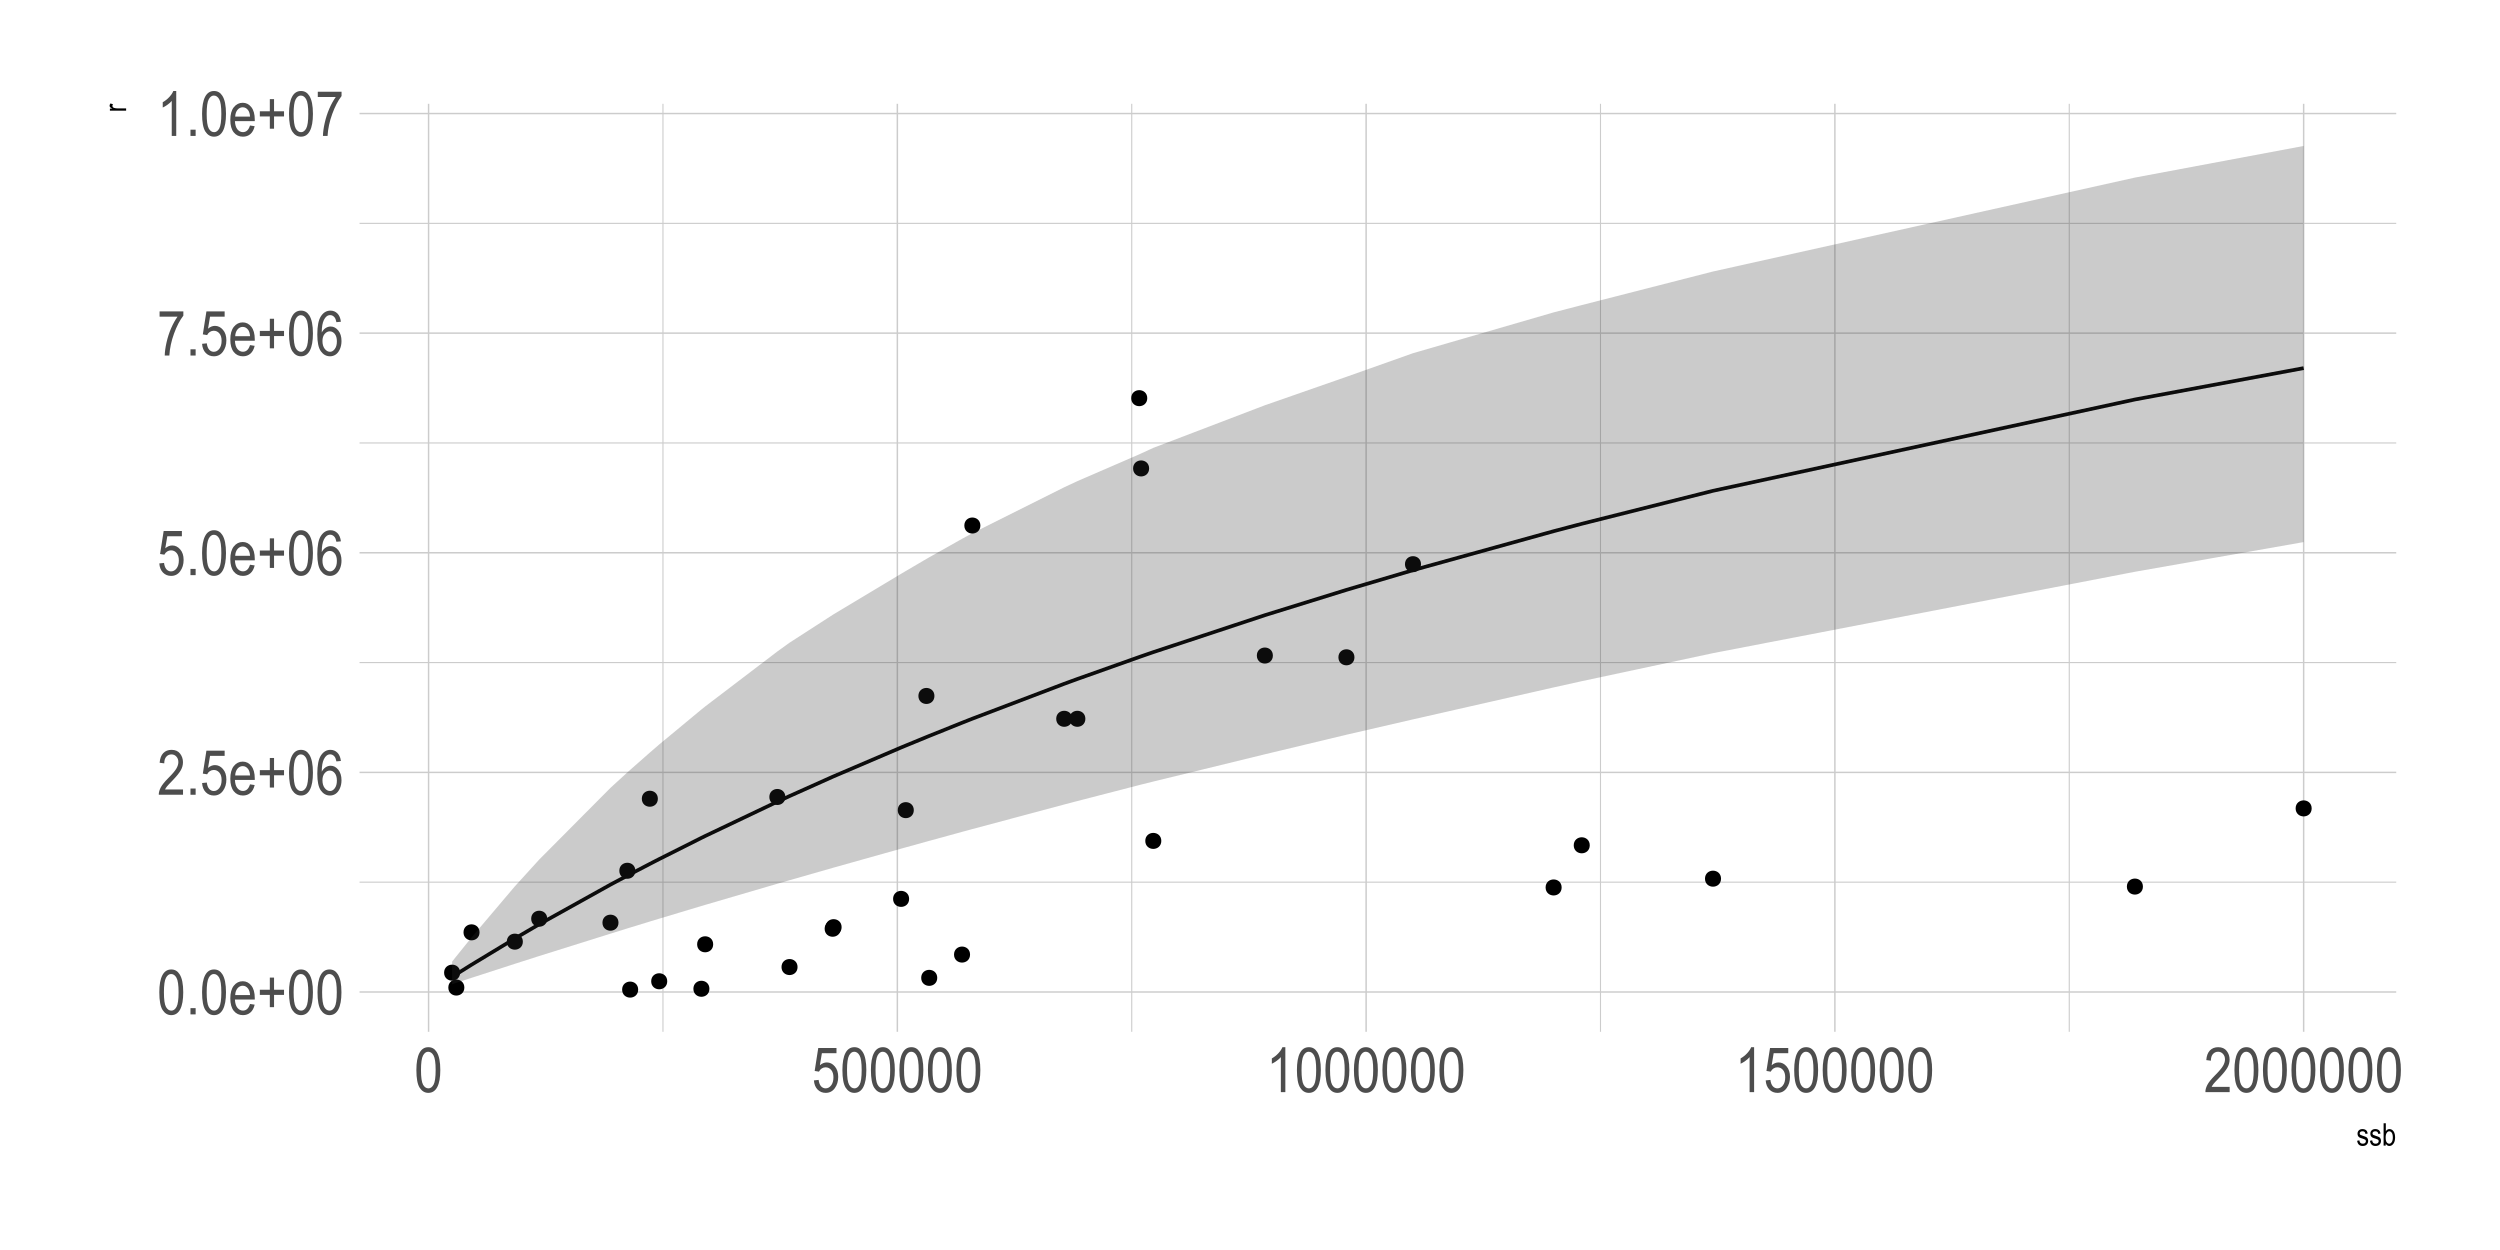 <?xml version="1.0" encoding="UTF-8"?>
<svg xmlns="http://www.w3.org/2000/svg" xmlns:xlink="http://www.w3.org/1999/xlink" width="720pt" height="360pt" viewBox="0 0 720 360" version="1.1">
<defs>
<g>
<symbol overflow="visible" id="glyph0-0">
<path style="stroke:none;" d="M 0.391 0 L 0.391 -11.25 L 3.812 -11.25 L 3.812 0 Z M 0.797 -0.469 L 3.406 -0.469 L 3.406 -10.875 L 0.797 -10.875 Z M 0.797 -0.469 "/>
</symbol>
<symbol overflow="visible" id="glyph0-1">
<path style="stroke:none;" d="M 0.594 -6.359 C 0.594 -8.516 0.883 -10.148 1.469 -11.266 C 2.051 -12.379 2.91 -12.938 4.047 -12.938 C 5.055 -12.938 5.848 -12.484 6.422 -11.578 C 7.129 -10.492 7.484 -8.754 7.484 -6.359 C 7.484 -4.203 7.191 -2.566 6.609 -1.453 C 6.023 -0.336 5.164 0.219 4.031 0.219 C 3.02 0.219 2.191 -0.27 1.547 -1.25 C 0.91 -2.238 0.594 -3.941 0.594 -6.359 Z M 1.922 -6.359 C 1.922 -4.266 2.117 -2.859 2.516 -2.141 C 2.922 -1.43 3.438 -1.078 4.062 -1.078 C 4.656 -1.078 5.148 -1.438 5.547 -2.156 C 5.941 -2.883 6.141 -4.285 6.141 -6.359 C 6.141 -8.453 5.938 -9.852 5.531 -10.562 C 5.133 -11.27 4.617 -11.625 3.984 -11.625 C 3.398 -11.625 2.91 -11.266 2.516 -10.547 C 2.117 -9.828 1.922 -8.43 1.922 -6.359 Z M 1.922 -6.359 "/>
</symbol>
<symbol overflow="visible" id="glyph0-2">
<path style="stroke:none;" d="M 1.359 0 L 1.359 -1.797 L 2.844 -1.797 L 2.844 0 Z M 1.359 0 "/>
</symbol>
<symbol overflow="visible" id="glyph0-3">
<path style="stroke:none;" d="M 6.188 -3 L 7.531 -2.797 C 7.301 -1.805 6.895 -1.055 6.312 -0.547 C 5.727 -0.035 5.008 0.219 4.156 0.219 C 3.062 0.219 2.18 -0.191 1.516 -1.016 C 0.848 -1.848 0.516 -3.039 0.516 -4.594 C 0.516 -6.195 0.852 -7.422 1.531 -8.266 C 2.207 -9.117 3.062 -9.547 4.094 -9.547 C 5.082 -9.547 5.906 -9.129 6.562 -8.297 C 7.227 -7.461 7.562 -6.258 7.562 -4.688 L 7.562 -4.266 L 1.844 -4.266 C 1.895 -3.211 2.133 -2.422 2.562 -1.891 C 3 -1.359 3.531 -1.094 4.156 -1.094 C 5.125 -1.094 5.801 -1.727 6.188 -3 Z M 1.922 -5.562 L 6.203 -5.562 C 6.141 -6.375 5.961 -6.977 5.672 -7.375 C 5.254 -7.957 4.727 -8.25 4.094 -8.25 C 3.508 -8.25 3.008 -8.004 2.594 -7.516 C 2.188 -7.035 1.961 -6.383 1.922 -5.562 Z M 1.922 -5.562 "/>
</symbol>
<symbol overflow="visible" id="glyph0-4">
<path style="stroke:none;" d="M 3.688 -2.078 L 3.688 -5.609 L 0.812 -5.609 L 0.812 -7.094 L 3.688 -7.094 L 3.688 -10.594 L 4.906 -10.594 L 4.906 -7.094 L 7.781 -7.094 L 7.781 -5.609 L 4.906 -5.609 L 4.906 -2.078 Z M 3.688 -2.078 "/>
</symbol>
<symbol overflow="visible" id="glyph0-5">
<path style="stroke:none;" d="M 7.422 -1.516 L 7.422 0 L 0.438 0 C 0.414 -0.613 0.598 -1.301 0.984 -2.062 C 1.379 -2.82 2.098 -3.723 3.141 -4.766 C 4.348 -5.973 5.141 -6.906 5.516 -7.562 C 5.891 -8.219 6.078 -8.832 6.078 -9.406 C 6.078 -10.062 5.883 -10.594 5.5 -11 C 5.125 -11.414 4.656 -11.625 4.094 -11.625 C 3.488 -11.625 2.988 -11.398 2.594 -10.953 C 2.207 -10.516 2.016 -9.879 2.016 -9.047 L 0.688 -9.219 C 0.781 -10.445 1.129 -11.375 1.734 -12 C 2.336 -12.625 3.133 -12.938 4.125 -12.938 C 5.207 -12.938 6.023 -12.57 6.578 -11.844 C 7.129 -11.125 7.406 -10.301 7.406 -9.375 C 7.406 -8.551 7.188 -7.758 6.75 -7 C 6.32 -6.25 5.504 -5.25 4.297 -4 C 3.516 -3.207 3.008 -2.664 2.781 -2.375 C 2.562 -2.094 2.379 -1.805 2.234 -1.516 Z M 7.422 -1.516 "/>
</symbol>
<symbol overflow="visible" id="glyph0-6">
<path style="stroke:none;" d="M 0.594 -3.375 L 1.953 -3.516 C 2.055 -2.691 2.289 -2.078 2.656 -1.672 C 3.031 -1.273 3.469 -1.078 3.969 -1.078 C 4.582 -1.078 5.109 -1.359 5.547 -1.922 C 5.992 -2.492 6.219 -3.27 6.219 -4.25 C 6.219 -5.164 6.004 -5.875 5.578 -6.375 C 5.148 -6.883 4.609 -7.141 3.953 -7.141 C 3.555 -7.141 3.188 -7.031 2.844 -6.812 C 2.508 -6.594 2.242 -6.285 2.047 -5.891 L 0.812 -6.094 L 1.844 -12.703 L 7.094 -12.703 L 7.094 -11.203 L 2.891 -11.203 L 2.312 -7.734 C 2.938 -8.273 3.602 -8.547 4.312 -8.547 C 5.195 -8.547 5.961 -8.164 6.609 -7.406 C 7.266 -6.656 7.594 -5.645 7.594 -4.375 C 7.594 -3.113 7.266 -2.031 6.609 -1.125 C 5.961 -0.227 5.086 0.219 3.984 0.219 C 3.066 0.219 2.289 -0.098 1.656 -0.734 C 1.031 -1.367 0.676 -2.25 0.594 -3.375 Z M 0.594 -3.375 "/>
</symbol>
<symbol overflow="visible" id="glyph0-7">
<path style="stroke:none;" d="M 7.328 -9.734 L 6.031 -9.609 C 5.906 -10.266 5.723 -10.734 5.484 -11.016 C 5.141 -11.43 4.723 -11.641 4.234 -11.641 C 3.484 -11.641 2.879 -11.172 2.422 -10.234 C 2.023 -9.422 1.82 -8.223 1.812 -6.641 C 2.113 -7.203 2.488 -7.629 2.938 -7.922 C 3.395 -8.211 3.875 -8.359 4.375 -8.359 C 5.219 -8.359 5.945 -7.977 6.562 -7.219 C 7.188 -6.457 7.5 -5.441 7.5 -4.172 C 7.5 -3.316 7.344 -2.535 7.031 -1.828 C 6.719 -1.129 6.316 -0.613 5.828 -0.281 C 5.336 0.051 4.797 0.219 4.203 0.219 C 3.141 0.219 2.258 -0.258 1.562 -1.219 C 0.875 -2.176 0.531 -3.781 0.531 -6.031 C 0.531 -8.52 0.883 -10.289 1.594 -11.344 C 2.301 -12.406 3.207 -12.938 4.312 -12.938 C 5.113 -12.938 5.785 -12.66 6.328 -12.109 C 6.867 -11.566 7.203 -10.773 7.328 -9.734 Z M 2.016 -4.172 C 2.016 -3.242 2.234 -2.492 2.672 -1.922 C 3.117 -1.359 3.629 -1.078 4.203 -1.078 C 4.711 -1.078 5.164 -1.344 5.562 -1.875 C 5.969 -2.414 6.172 -3.148 6.172 -4.078 C 6.172 -4.992 5.973 -5.703 5.578 -6.203 C 5.18 -6.711 4.695 -6.969 4.125 -6.969 C 3.562 -6.969 3.066 -6.711 2.641 -6.203 C 2.223 -5.703 2.016 -5.023 2.016 -4.172 Z M 2.016 -4.172 "/>
</symbol>
<symbol overflow="visible" id="glyph0-8">
<path style="stroke:none;" d="M 0.672 -11.203 L 0.672 -12.719 L 7.516 -12.719 L 7.516 -11.484 C 6.492 -10.16 5.598 -8.438 4.828 -6.312 C 4.055 -4.188 3.609 -2.082 3.484 0 L 2.156 0 C 2.176 -1.082 2.348 -2.336 2.672 -3.766 C 2.992 -5.203 3.438 -6.57 4 -7.875 C 4.57 -9.176 5.188 -10.285 5.844 -11.203 Z M 0.672 -11.203 "/>
</symbol>
<symbol overflow="visible" id="glyph0-9">
<path style="stroke:none;" d="M 5.469 0 L 4.172 0 L 4.172 -10.078 C 3.879 -9.723 3.477 -9.363 2.969 -9 C 2.469 -8.633 2.004 -8.359 1.578 -8.172 L 1.578 -9.703 C 2.297 -10.109 2.926 -10.609 3.469 -11.203 C 4.02 -11.797 4.406 -12.375 4.625 -12.938 L 5.469 -12.938 Z M 5.469 0 "/>
</symbol>
<symbol overflow="visible" id="glyph1-0">
<path style="stroke:none;" d="M 0.188 0 L 0.188 -5.625 L 1.906 -5.625 L 1.906 0 Z M 0.406 -0.234 L 1.703 -0.234 L 1.703 -5.438 L 0.406 -5.438 Z M 0.406 -0.234 "/>
</symbol>
<symbol overflow="visible" id="glyph1-1">
<path style="stroke:none;" d="M 0.234 -1.391 L 0.875 -1.516 C 0.906 -1.191 1.004 -0.945 1.172 -0.781 C 1.348 -0.625 1.578 -0.547 1.859 -0.547 C 2.141 -0.547 2.359 -0.613 2.516 -0.75 C 2.672 -0.895 2.75 -1.07 2.75 -1.281 C 2.75 -1.469 2.68 -1.613 2.547 -1.719 C 2.453 -1.781 2.234 -1.867 1.891 -1.984 C 1.379 -2.129 1.039 -2.254 0.875 -2.359 C 0.707 -2.473 0.578 -2.617 0.484 -2.797 C 0.391 -2.984 0.344 -3.191 0.344 -3.422 C 0.344 -3.828 0.469 -4.148 0.719 -4.391 C 0.977 -4.641 1.332 -4.766 1.781 -4.766 C 2.062 -4.766 2.312 -4.711 2.531 -4.609 C 2.75 -4.516 2.91 -4.379 3.016 -4.203 C 3.129 -4.035 3.211 -3.789 3.266 -3.469 L 2.625 -3.359 C 2.57 -3.867 2.297 -4.125 1.797 -4.125 C 1.516 -4.125 1.305 -4.066 1.172 -3.953 C 1.035 -3.836 0.969 -3.691 0.969 -3.516 C 0.969 -3.348 1.031 -3.211 1.156 -3.109 C 1.238 -3.055 1.473 -2.961 1.859 -2.828 C 2.398 -2.66 2.75 -2.523 2.906 -2.422 C 3.062 -2.316 3.18 -2.176 3.266 -2 C 3.359 -1.832 3.406 -1.629 3.406 -1.391 C 3.406 -0.941 3.266 -0.578 2.984 -0.297 C 2.703 -0.023 2.316 0.109 1.828 0.109 C 0.91 0.109 0.379 -0.391 0.234 -1.391 Z M 0.234 -1.391 "/>
</symbol>
<symbol overflow="visible" id="glyph1-2">
<path style="stroke:none;" d="M 1.078 0 L 0.469 0 L 0.469 -6.438 L 1.109 -6.438 L 1.109 -4.141 C 1.254 -4.348 1.41 -4.504 1.578 -4.609 C 1.754 -4.711 1.953 -4.766 2.172 -4.766 C 2.461 -4.766 2.727 -4.676 2.969 -4.5 C 3.219 -4.32 3.414 -4.051 3.562 -3.688 C 3.707 -3.32 3.781 -2.883 3.781 -2.375 C 3.781 -1.582 3.613 -0.969 3.281 -0.531 C 2.957 -0.102 2.57 0.109 2.125 0.109 C 1.906 0.109 1.707 0.051 1.531 -0.062 C 1.352 -0.176 1.203 -0.348 1.078 -0.578 Z M 1.062 -2.375 C 1.062 -1.883 1.102 -1.52 1.188 -1.281 C 1.281 -1.039 1.406 -0.859 1.562 -0.734 C 1.727 -0.609 1.91 -0.547 2.109 -0.547 C 2.367 -0.547 2.602 -0.695 2.812 -1 C 3.02 -1.301 3.125 -1.75 3.125 -2.344 C 3.125 -2.957 3.023 -3.406 2.828 -3.688 C 2.629 -3.977 2.383 -4.125 2.094 -4.125 C 1.82 -4.125 1.582 -3.973 1.375 -3.672 C 1.164 -3.367 1.062 -2.938 1.062 -2.375 Z M 1.062 -2.375 "/>
</symbol>
<symbol overflow="visible" id="glyph2-0">
<path style="stroke:none;" d="M 0 -0.188 L -5.625 -0.188 L -5.625 -1.906 L 0 -1.906 Z M -0.234 -0.406 L -0.234 -1.703 L -5.438 -1.703 L -5.438 -0.406 Z M -0.234 -0.406 "/>
</symbol>
<symbol overflow="visible" id="glyph2-1">
<path style="stroke:none;" d="M 0 -0.469 L -4.672 -0.469 L -4.672 -1.062 L -3.953 -1.062 C -4.285 -1.207 -4.504 -1.344 -4.609 -1.469 C -4.711 -1.594 -4.766 -1.734 -4.766 -1.891 C -4.766 -2.109 -4.68 -2.328 -4.516 -2.547 L -3.781 -2.328 C -3.895 -2.172 -3.953 -2.016 -3.953 -1.859 C -3.953 -1.723 -3.906 -1.598 -3.812 -1.484 C -3.719 -1.367 -3.582 -1.289 -3.406 -1.25 C -3.102 -1.164 -2.781 -1.125 -2.438 -1.125 L 0 -1.125 Z M 0 -0.469 "/>
</symbol>
</g>
<clipPath id="clip1">
  <path d="M 103.547 253 L 691 253 L 691 255 L 103.547 255 Z M 103.547 253 "/>
</clipPath>
<clipPath id="clip2">
  <path d="M 103.547 190 L 691 190 L 691 191 L 103.547 191 Z M 103.547 190 "/>
</clipPath>
<clipPath id="clip3">
  <path d="M 103.547 127 L 691 127 L 691 128 L 103.547 128 Z M 103.547 127 "/>
</clipPath>
<clipPath id="clip4">
  <path d="M 103.547 64 L 691 64 L 691 65 L 103.547 65 Z M 103.547 64 "/>
</clipPath>
<clipPath id="clip5">
  <path d="M 190 29.887 L 192 29.887 L 192 298 L 190 298 Z M 190 29.887 "/>
</clipPath>
<clipPath id="clip6">
  <path d="M 325 29.887 L 327 29.887 L 327 298 L 325 298 Z M 325 29.887 "/>
</clipPath>
<clipPath id="clip7">
  <path d="M 460 29.887 L 462 29.887 L 462 298 L 460 298 Z M 460 29.887 "/>
</clipPath>
<clipPath id="clip8">
  <path d="M 595 29.887 L 597 29.887 L 597 298 L 595 298 Z M 595 29.887 "/>
</clipPath>
<clipPath id="clip9">
  <path d="M 103.547 285 L 691 285 L 691 286 L 103.547 286 Z M 103.547 285 "/>
</clipPath>
<clipPath id="clip10">
  <path d="M 103.547 222 L 691 222 L 691 223 L 103.547 223 Z M 103.547 222 "/>
</clipPath>
<clipPath id="clip11">
  <path d="M 103.547 158 L 691 158 L 691 160 L 103.547 160 Z M 103.547 158 "/>
</clipPath>
<clipPath id="clip12">
  <path d="M 103.547 95 L 691 95 L 691 97 L 103.547 97 Z M 103.547 95 "/>
</clipPath>
<clipPath id="clip13">
  <path d="M 103.547 32 L 691 32 L 691 33 L 103.547 33 Z M 103.547 32 "/>
</clipPath>
<clipPath id="clip14">
  <path d="M 123 29.887 L 124 29.887 L 124 298 L 123 298 Z M 123 29.887 "/>
</clipPath>
<clipPath id="clip15">
  <path d="M 258 29.887 L 259 29.887 L 259 298 L 258 298 Z M 258 29.887 "/>
</clipPath>
<clipPath id="clip16">
  <path d="M 393 29.887 L 394 29.887 L 394 298 L 393 298 Z M 393 29.887 "/>
</clipPath>
<clipPath id="clip17">
  <path d="M 528 29.887 L 529 29.887 L 529 298 L 528 298 Z M 528 29.887 "/>
</clipPath>
<clipPath id="clip18">
  <path d="M 663 29.887 L 664 29.887 L 664 298 L 663 298 Z M 663 29.887 "/>
</clipPath>
</defs>
<g id="surface56">
<rect x="0" y="0" width="720" height="360" style="fill:rgb(100%,100%,100%);fill-opacity:1;stroke:none;"/>
<g clip-path="url(#clip1)" clip-rule="nonzero">
<path style="fill:none;stroke-width:0.32;stroke-linecap:butt;stroke-linejoin:round;stroke:rgb(80%,80%,80%);stroke-opacity:1;stroke-miterlimit:10;" d="M 103.547 254.07 L 690.113 254.07 "/>
</g>
<g clip-path="url(#clip2)" clip-rule="nonzero">
<path style="fill:none;stroke-width:0.32;stroke-linecap:butt;stroke-linejoin:round;stroke:rgb(80%,80%,80%);stroke-opacity:1;stroke-miterlimit:10;" d="M 103.547 190.82 L 690.113 190.82 "/>
</g>
<g clip-path="url(#clip3)" clip-rule="nonzero">
<path style="fill:none;stroke-width:0.32;stroke-linecap:butt;stroke-linejoin:round;stroke:rgb(80%,80%,80%);stroke-opacity:1;stroke-miterlimit:10;" d="M 103.547 127.574 L 690.113 127.574 "/>
</g>
<g clip-path="url(#clip4)" clip-rule="nonzero">
<path style="fill:none;stroke-width:0.32;stroke-linecap:butt;stroke-linejoin:round;stroke:rgb(80%,80%,80%);stroke-opacity:1;stroke-miterlimit:10;" d="M 103.547 64.324 L 690.113 64.324 "/>
</g>
<g clip-path="url(#clip5)" clip-rule="nonzero">
<path style="fill:none;stroke-width:0.32;stroke-linecap:butt;stroke-linejoin:round;stroke:rgb(80%,80%,80%);stroke-opacity:1;stroke-miterlimit:10;" d="M 190.934 297.156 L 190.934 29.887 "/>
</g>
<g clip-path="url(#clip6)" clip-rule="nonzero">
<path style="fill:none;stroke-width:0.32;stroke-linecap:butt;stroke-linejoin:round;stroke:rgb(80%,80%,80%);stroke-opacity:1;stroke-miterlimit:10;" d="M 325.938 297.156 L 325.938 29.887 "/>
</g>
<g clip-path="url(#clip7)" clip-rule="nonzero">
<path style="fill:none;stroke-width:0.32;stroke-linecap:butt;stroke-linejoin:round;stroke:rgb(80%,80%,80%);stroke-opacity:1;stroke-miterlimit:10;" d="M 460.941 297.156 L 460.941 29.887 "/>
</g>
<g clip-path="url(#clip8)" clip-rule="nonzero">
<path style="fill:none;stroke-width:0.32;stroke-linecap:butt;stroke-linejoin:round;stroke:rgb(80%,80%,80%);stroke-opacity:1;stroke-miterlimit:10;" d="M 595.949 297.156 L 595.949 29.887 "/>
</g>
<g clip-path="url(#clip9)" clip-rule="nonzero">
<path style="fill:none;stroke-width:0.427;stroke-linecap:butt;stroke-linejoin:round;stroke:rgb(80%,80%,80%);stroke-opacity:1;stroke-miterlimit:10;" d="M 103.547 285.695 L 690.113 285.695 "/>
</g>
<g clip-path="url(#clip10)" clip-rule="nonzero">
<path style="fill:none;stroke-width:0.427;stroke-linecap:butt;stroke-linejoin:round;stroke:rgb(80%,80%,80%);stroke-opacity:1;stroke-miterlimit:10;" d="M 103.547 222.445 L 690.113 222.445 "/>
</g>
<g clip-path="url(#clip11)" clip-rule="nonzero">
<path style="fill:none;stroke-width:0.427;stroke-linecap:butt;stroke-linejoin:round;stroke:rgb(80%,80%,80%);stroke-opacity:1;stroke-miterlimit:10;" d="M 103.547 159.195 L 690.113 159.195 "/>
</g>
<g clip-path="url(#clip12)" clip-rule="nonzero">
<path style="fill:none;stroke-width:0.427;stroke-linecap:butt;stroke-linejoin:round;stroke:rgb(80%,80%,80%);stroke-opacity:1;stroke-miterlimit:10;" d="M 103.547 95.949 L 690.113 95.949 "/>
</g>
<g clip-path="url(#clip13)" clip-rule="nonzero">
<path style="fill:none;stroke-width:0.427;stroke-linecap:butt;stroke-linejoin:round;stroke:rgb(80%,80%,80%);stroke-opacity:1;stroke-miterlimit:10;" d="M 103.547 32.699 L 690.113 32.699 "/>
</g>
<g clip-path="url(#clip14)" clip-rule="nonzero">
<path style="fill:none;stroke-width:0.427;stroke-linecap:butt;stroke-linejoin:round;stroke:rgb(80%,80%,80%);stroke-opacity:1;stroke-miterlimit:10;" d="M 123.43 297.156 L 123.43 29.887 "/>
</g>
<g clip-path="url(#clip15)" clip-rule="nonzero">
<path style="fill:none;stroke-width:0.427;stroke-linecap:butt;stroke-linejoin:round;stroke:rgb(80%,80%,80%);stroke-opacity:1;stroke-miterlimit:10;" d="M 258.438 297.156 L 258.438 29.887 "/>
</g>
<g clip-path="url(#clip16)" clip-rule="nonzero">
<path style="fill:none;stroke-width:0.427;stroke-linecap:butt;stroke-linejoin:round;stroke:rgb(80%,80%,80%);stroke-opacity:1;stroke-miterlimit:10;" d="M 393.441 297.156 L 393.441 29.887 "/>
</g>
<g clip-path="url(#clip17)" clip-rule="nonzero">
<path style="fill:none;stroke-width:0.427;stroke-linecap:butt;stroke-linejoin:round;stroke:rgb(80%,80%,80%);stroke-opacity:1;stroke-miterlimit:10;" d="M 528.445 297.156 L 528.445 29.887 "/>
</g>
<g clip-path="url(#clip18)" clip-rule="nonzero">
<path style="fill:none;stroke-width:0.427;stroke-linecap:butt;stroke-linejoin:round;stroke:rgb(80%,80%,80%);stroke-opacity:1;stroke-miterlimit:10;" d="M 663.449 297.156 L 663.449 29.887 "/>
</g>
<path style="fill-rule:nonzero;fill:rgb(0%,0%,0%);fill-opacity:1;stroke-width:0.709;stroke-linecap:round;stroke-linejoin:round;stroke:rgb(0%,0%,0%);stroke-opacity:1;stroke-miterlimit:10;" d="M 334.102 242.18 C 334.102 244.785 330.195 244.785 330.195 242.18 C 330.195 239.574 334.102 239.574 334.102 242.18 "/>
<path style="fill-rule:nonzero;fill:rgb(0%,0%,0%);fill-opacity:1;stroke-width:0.709;stroke-linecap:round;stroke-linejoin:round;stroke:rgb(0%,0%,0%);stroke-opacity:1;stroke-miterlimit:10;" d="M 241.762 267.477 C 241.762 270.086 237.852 270.086 237.852 267.477 C 237.852 264.871 241.762 264.871 241.762 267.477 "/>
<path style="fill-rule:nonzero;fill:rgb(0%,0%,0%);fill-opacity:1;stroke-width:0.709;stroke-linecap:round;stroke-linejoin:round;stroke:rgb(0%,0%,0%);stroke-opacity:1;stroke-miterlimit:10;" d="M 269.57 281.621 C 269.57 284.227 265.66 284.227 265.66 281.621 C 265.66 279.016 269.57 279.016 269.57 281.621 "/>
<path style="fill-rule:nonzero;fill:rgb(0%,0%,0%);fill-opacity:1;stroke-width:0.709;stroke-linecap:round;stroke-linejoin:round;stroke:rgb(0%,0%,0%);stroke-opacity:1;stroke-miterlimit:10;" d="M 191.809 282.609 C 191.809 285.215 187.898 285.215 187.898 282.609 C 187.898 280 191.809 280 191.809 282.609 "/>
<path style="fill-rule:nonzero;fill:rgb(0%,0%,0%);fill-opacity:1;stroke-width:0.709;stroke-linecap:round;stroke-linejoin:round;stroke:rgb(0%,0%,0%);stroke-opacity:1;stroke-miterlimit:10;" d="M 150.227 271.199 C 150.227 273.805 146.316 273.805 146.316 271.199 C 146.316 268.59 150.227 268.59 150.227 271.199 "/>
<path style="fill-rule:nonzero;fill:rgb(0%,0%,0%);fill-opacity:1;stroke-width:0.709;stroke-linecap:round;stroke-linejoin:round;stroke:rgb(0%,0%,0%);stroke-opacity:1;stroke-miterlimit:10;" d="M 157.246 264.594 C 157.246 267.199 153.336 267.199 153.336 264.594 C 153.336 261.988 157.246 261.988 157.246 264.594 "/>
<path style="fill-rule:nonzero;fill:rgb(0%,0%,0%);fill-opacity:1;stroke-width:0.709;stroke-linecap:round;stroke-linejoin:round;stroke:rgb(0%,0%,0%);stroke-opacity:1;stroke-miterlimit:10;" d="M 205.039 271.957 C 205.039 274.562 201.129 274.562 201.129 271.957 C 201.129 269.352 205.039 269.352 205.039 271.957 "/>
<path style="fill-rule:nonzero;fill:rgb(0%,0%,0%);fill-opacity:1;stroke-width:0.709;stroke-linecap:round;stroke-linejoin:round;stroke:rgb(0%,0%,0%);stroke-opacity:1;stroke-miterlimit:10;" d="M 279.02 274.918 C 279.02 277.523 275.113 277.523 275.113 274.918 C 275.113 272.309 279.02 272.309 279.02 274.918 "/>
<path style="fill-rule:nonzero;fill:rgb(0%,0%,0%);fill-opacity:1;stroke-width:0.709;stroke-linecap:round;stroke-linejoin:round;stroke:rgb(0%,0%,0%);stroke-opacity:1;stroke-miterlimit:10;" d="M 203.957 284.77 C 203.957 287.375 200.051 287.375 200.051 284.77 C 200.051 282.16 203.957 282.16 203.957 284.77 "/>
<path style="fill-rule:nonzero;fill:rgb(0%,0%,0%);fill-opacity:1;stroke-width:0.709;stroke-linecap:round;stroke-linejoin:round;stroke:rgb(0%,0%,0%);stroke-opacity:1;stroke-miterlimit:10;" d="M 183.438 285.008 C 183.438 287.613 179.527 287.613 179.527 285.008 C 179.527 282.398 183.438 282.398 183.438 285.008 "/>
<path style="fill-rule:nonzero;fill:rgb(0%,0%,0%);fill-opacity:1;stroke-width:0.709;stroke-linecap:round;stroke-linejoin:round;stroke:rgb(0%,0%,0%);stroke-opacity:1;stroke-miterlimit:10;" d="M 133.379 284.418 C 133.379 287.023 129.469 287.023 129.469 284.418 C 129.469 281.809 133.379 281.809 133.379 284.418 "/>
<path style="fill-rule:nonzero;fill:rgb(0%,0%,0%);fill-opacity:1;stroke-width:0.709;stroke-linecap:round;stroke-linejoin:round;stroke:rgb(0%,0%,0%);stroke-opacity:1;stroke-miterlimit:10;" d="M 132.164 280.129 C 132.164 282.734 128.254 282.734 128.254 280.129 C 128.254 277.523 132.164 277.523 132.164 280.129 "/>
<path style="fill-rule:nonzero;fill:rgb(0%,0%,0%);fill-opacity:1;stroke-width:0.709;stroke-linecap:round;stroke-linejoin:round;stroke:rgb(0%,0%,0%);stroke-opacity:1;stroke-miterlimit:10;" d="M 137.754 268.516 C 137.754 271.121 133.844 271.121 133.844 268.516 C 133.844 265.91 137.754 265.91 137.754 268.516 "/>
<path style="fill-rule:nonzero;fill:rgb(0%,0%,0%);fill-opacity:1;stroke-width:0.709;stroke-linecap:round;stroke-linejoin:round;stroke:rgb(0%,0%,0%);stroke-opacity:1;stroke-miterlimit:10;" d="M 177.77 265.734 C 177.77 268.34 173.859 268.34 173.859 265.734 C 173.859 263.125 177.77 263.125 177.77 265.734 "/>
<path style="fill-rule:nonzero;fill:rgb(0%,0%,0%);fill-opacity:1;stroke-width:0.709;stroke-linecap:round;stroke-linejoin:round;stroke:rgb(0%,0%,0%);stroke-opacity:1;stroke-miterlimit:10;" d="M 225.828 229.531 C 225.828 232.137 221.922 232.137 221.922 229.531 C 221.922 226.922 225.828 226.922 225.828 229.531 "/>
<path style="fill-rule:nonzero;fill:rgb(0%,0%,0%);fill-opacity:1;stroke-width:0.709;stroke-linecap:round;stroke-linejoin:round;stroke:rgb(0%,0%,0%);stroke-opacity:1;stroke-miterlimit:10;" d="M 262.82 233.324 C 262.82 235.93 258.91 235.93 258.91 233.324 C 258.91 230.719 262.82 230.719 262.82 233.324 "/>
<path style="fill-rule:nonzero;fill:rgb(0%,0%,0%);fill-opacity:1;stroke-width:0.709;stroke-linecap:round;stroke-linejoin:round;stroke:rgb(0%,0%,0%);stroke-opacity:1;stroke-miterlimit:10;" d="M 366.234 188.797 C 366.234 191.402 362.324 191.402 362.324 188.797 C 362.324 186.191 366.234 186.191 366.234 188.797 "/>
<path style="fill-rule:nonzero;fill:rgb(0%,0%,0%);fill-opacity:1;stroke-width:0.709;stroke-linecap:round;stroke-linejoin:round;stroke:rgb(0%,0%,0%);stroke-opacity:1;stroke-miterlimit:10;" d="M 261.473 258.875 C 261.473 261.484 257.562 261.484 257.562 258.875 C 257.562 256.27 261.473 256.27 261.473 258.875 "/>
<path style="fill-rule:nonzero;fill:rgb(0%,0%,0%);fill-opacity:1;stroke-width:0.709;stroke-linecap:round;stroke-linejoin:round;stroke:rgb(0%,0%,0%);stroke-opacity:1;stroke-miterlimit:10;" d="M 457.496 243.445 C 457.496 246.051 453.59 246.051 453.59 243.445 C 453.59 240.836 457.496 240.836 457.496 243.445 "/>
<path style="fill-rule:nonzero;fill:rgb(0%,0%,0%);fill-opacity:1;stroke-width:0.709;stroke-linecap:round;stroke-linejoin:round;stroke:rgb(0%,0%,0%);stroke-opacity:1;stroke-miterlimit:10;" d="M 242.031 267.023 C 242.031 269.629 238.121 269.629 238.121 267.023 C 238.121 264.418 242.031 264.418 242.031 267.023 "/>
<path style="fill-rule:nonzero;fill:rgb(0%,0%,0%);fill-opacity:1;stroke-width:0.709;stroke-linecap:round;stroke-linejoin:round;stroke:rgb(0%,0%,0%);stroke-opacity:1;stroke-miterlimit:10;" d="M 330.594 134.91 C 330.594 137.516 326.684 137.516 326.684 134.91 C 326.684 132.305 330.594 132.305 330.594 134.91 "/>
<path style="fill-rule:nonzero;fill:rgb(0%,0%,0%);fill-opacity:1;stroke-width:0.709;stroke-linecap:round;stroke-linejoin:round;stroke:rgb(0%,0%,0%);stroke-opacity:1;stroke-miterlimit:10;" d="M 182.629 250.781 C 182.629 253.387 178.719 253.387 178.719 250.781 C 178.719 248.176 182.629 248.176 182.629 250.781 "/>
<path style="fill-rule:nonzero;fill:rgb(0%,0%,0%);fill-opacity:1;stroke-width:0.709;stroke-linecap:round;stroke-linejoin:round;stroke:rgb(0%,0%,0%);stroke-opacity:1;stroke-miterlimit:10;" d="M 616.805 255.336 C 616.805 257.941 612.895 257.941 612.895 255.336 C 612.895 252.727 616.805 252.727 616.805 255.336 "/>
<path style="fill-rule:nonzero;fill:rgb(0%,0%,0%);fill-opacity:1;stroke-width:0.709;stroke-linecap:round;stroke-linejoin:round;stroke:rgb(0%,0%,0%);stroke-opacity:1;stroke-miterlimit:10;" d="M 229.34 278.508 C 229.34 281.117 225.43 281.117 225.43 278.508 C 225.43 275.902 229.34 275.902 229.34 278.508 "/>
<path style="fill-rule:nonzero;fill:rgb(0%,0%,0%);fill-opacity:1;stroke-width:0.709;stroke-linecap:round;stroke-linejoin:round;stroke:rgb(0%,0%,0%);stroke-opacity:1;stroke-miterlimit:10;" d="M 268.762 200.434 C 268.762 203.043 264.852 203.043 264.852 200.434 C 264.852 197.828 268.762 197.828 268.762 200.434 "/>
<path style="fill-rule:nonzero;fill:rgb(0%,0%,0%);fill-opacity:1;stroke-width:0.709;stroke-linecap:round;stroke-linejoin:round;stroke:rgb(0%,0%,0%);stroke-opacity:1;stroke-miterlimit:10;" d="M 189.109 230.035 C 189.109 232.641 185.199 232.641 185.199 230.035 C 185.199 227.43 189.109 227.43 189.109 230.035 "/>
<path style="fill-rule:nonzero;fill:rgb(0%,0%,0%);fill-opacity:1;stroke-width:0.709;stroke-linecap:round;stroke-linejoin:round;stroke:rgb(0%,0%,0%);stroke-opacity:1;stroke-miterlimit:10;" d="M 449.398 255.586 C 449.398 258.195 445.488 258.195 445.488 255.586 C 445.488 252.98 449.398 252.98 449.398 255.586 "/>
<path style="fill-rule:nonzero;fill:rgb(0%,0%,0%);fill-opacity:1;stroke-width:0.709;stroke-linecap:round;stroke-linejoin:round;stroke:rgb(0%,0%,0%);stroke-opacity:1;stroke-miterlimit:10;" d="M 312.234 207.012 C 312.234 209.621 308.324 209.621 308.324 207.012 C 308.324 204.406 312.234 204.406 312.234 207.012 "/>
<path style="fill-rule:nonzero;fill:rgb(0%,0%,0%);fill-opacity:1;stroke-width:0.709;stroke-linecap:round;stroke-linejoin:round;stroke:rgb(0%,0%,0%);stroke-opacity:1;stroke-miterlimit:10;" d="M 281.992 151.355 C 281.992 153.961 278.082 153.961 278.082 151.355 C 278.082 148.746 281.992 148.746 281.992 151.355 "/>
<path style="fill-rule:nonzero;fill:rgb(0%,0%,0%);fill-opacity:1;stroke-width:0.709;stroke-linecap:round;stroke-linejoin:round;stroke:rgb(0%,0%,0%);stroke-opacity:1;stroke-miterlimit:10;" d="M 308.453 207.012 C 308.453 209.621 304.543 209.621 304.543 207.012 C 304.543 204.406 308.453 204.406 308.453 207.012 "/>
<path style="fill-rule:nonzero;fill:rgb(0%,0%,0%);fill-opacity:1;stroke-width:0.709;stroke-linecap:round;stroke-linejoin:round;stroke:rgb(0%,0%,0%);stroke-opacity:1;stroke-miterlimit:10;" d="M 408.895 162.484 C 408.895 165.094 404.984 165.094 404.984 162.484 C 404.984 159.879 408.895 159.879 408.895 162.484 "/>
<path style="fill-rule:nonzero;fill:rgb(0%,0%,0%);fill-opacity:1;stroke-width:0.709;stroke-linecap:round;stroke-linejoin:round;stroke:rgb(0%,0%,0%);stroke-opacity:1;stroke-miterlimit:10;" d="M 330.055 114.672 C 330.055 117.277 326.145 117.277 326.145 114.672 C 326.145 112.062 330.055 112.062 330.055 114.672 "/>
<path style="fill-rule:nonzero;fill:rgb(0%,0%,0%);fill-opacity:1;stroke-width:0.709;stroke-linecap:round;stroke-linejoin:round;stroke:rgb(0%,0%,0%);stroke-opacity:1;stroke-miterlimit:10;" d="M 495.301 253.059 C 495.301 255.664 491.391 255.664 491.391 253.059 C 491.391 250.453 495.301 250.453 495.301 253.059 "/>
<path style="fill-rule:nonzero;fill:rgb(0%,0%,0%);fill-opacity:1;stroke-width:0.709;stroke-linecap:round;stroke-linejoin:round;stroke:rgb(0%,0%,0%);stroke-opacity:1;stroke-miterlimit:10;" d="M 665.406 232.816 C 665.406 235.426 661.496 235.426 661.496 232.816 C 661.496 230.211 665.406 230.211 665.406 232.816 "/>
<path style="fill-rule:nonzero;fill:rgb(0%,0%,0%);fill-opacity:1;stroke-width:0.709;stroke-linecap:round;stroke-linejoin:round;stroke:rgb(0%,0%,0%);stroke-opacity:1;stroke-miterlimit:10;" d="M 389.727 189.305 C 389.727 191.91 385.816 191.91 385.816 189.305 C 385.816 186.695 389.727 186.695 389.727 189.305 "/>
<path style="fill:none;stroke-width:1.067;stroke-linecap:butt;stroke-linejoin:round;stroke:rgb(0%,0%,0%);stroke-opacity:1;stroke-miterlimit:10;" d="M 130.207 281.344 L 131.422 280.578 L 135.797 277.844 L 148.273 270.293 L 155.293 266.191 L 175.812 254.777 L 180.672 252.191 L 181.484 251.762 L 187.152 248.805 L 189.855 247.414 L 202.004 241.309 L 203.086 240.777 L 223.875 230.883 L 227.387 229.273 L 239.805 223.711 L 240.074 223.594 L 259.516 215.281 L 260.867 214.723 L 266.805 212.281 L 267.617 211.949 L 277.066 208.156 L 280.035 206.984 L 306.496 196.934 L 310.277 195.551 L 328.098 189.219 L 328.637 189.031 L 332.148 187.816 L 364.281 177.176 L 387.77 169.887 L 406.941 164.215 L 447.441 152.988 L 455.543 150.855 L 493.344 141.352 L 614.848 115.055 L 663.449 106.02 "/>
<path style=" stroke:none;fill-rule:nonzero;fill:rgb(20%,20%,20%);fill-opacity:0.251;" d="M 130.207 276.945 L 131.422 275.418 L 135.797 269.996 L 148.273 255.273 L 155.293 247.555 L 175.812 226.906 L 180.672 222.457 L 181.484 221.73 L 187.152 216.742 L 189.855 214.406 L 202.004 204.336 L 203.086 203.465 L 223.875 187.629 L 227.387 185.094 L 239.805 177.082 L 240.074 176.914 L 259.516 165.254 L 260.867 164.449 L 266.805 160.969 L 267.617 160.5 L 277.066 155.18 L 280.035 153.566 L 306.496 140.336 L 310.277 138.57 L 328.098 130.848 L 328.637 130.598 L 332.148 128.988 L 364.281 116.715 L 387.77 108.52 L 406.941 101.723 L 447.441 89.969 L 455.543 87.867 L 493.344 78.191 L 614.848 51.145 L 663.449 42.035 L 663.449 156.121 L 614.848 164.672 L 493.344 188.109 L 455.543 196.18 L 447.441 197.977 L 406.941 207.18 L 387.77 211.605 L 364.281 217.238 L 332.148 225.086 L 328.637 225.961 L 328.098 226.098 L 310.277 230.703 L 306.496 231.695 L 280.035 238.773 L 277.066 239.578 L 267.617 242.172 L 266.805 242.395 L 260.867 244.039 L 259.516 244.414 L 240.074 249.875 L 239.805 249.953 L 227.387 253.504 L 223.875 254.516 L 203.086 260.609 L 202.004 260.93 L 189.855 264.578 L 187.152 265.398 L 181.484 267.137 L 180.672 267.387 L 175.812 268.895 L 155.293 275.332 L 148.273 277.578 L 135.797 281.617 L 131.422 283.051 L 130.207 283.453 Z M 130.207 276.945 "/>
<g style="fill:rgb(30.196%,30.196%,30.196%);fill-opacity:1;">
  <use xlink:href="#glyph0-1" x="45.289" y="292.141"/>
  <use xlink:href="#glyph0-2" x="53.498" y="292.141"/>
  <use xlink:href="#glyph0-1" x="57.603" y="292.141"/>
  <use xlink:href="#glyph0-3" x="65.812" y="292.141"/>
  <use xlink:href="#glyph0-4" x="74.021" y="292.141"/>
  <use xlink:href="#glyph0-1" x="82.643" y="292.141"/>
  <use xlink:href="#glyph0-1" x="90.852" y="292.141"/>
</g>
<g style="fill:rgb(30.196%,30.196%,30.196%);fill-opacity:1;">
  <use xlink:href="#glyph0-5" x="45.289" y="228.891"/>
  <use xlink:href="#glyph0-2" x="53.498" y="228.891"/>
  <use xlink:href="#glyph0-6" x="57.603" y="228.891"/>
  <use xlink:href="#glyph0-3" x="65.812" y="228.891"/>
  <use xlink:href="#glyph0-4" x="74.021" y="228.891"/>
  <use xlink:href="#glyph0-1" x="82.643" y="228.891"/>
  <use xlink:href="#glyph0-7" x="90.852" y="228.891"/>
</g>
<g style="fill:rgb(30.196%,30.196%,30.196%);fill-opacity:1;">
  <use xlink:href="#glyph0-6" x="45.289" y="165.641"/>
  <use xlink:href="#glyph0-2" x="53.498" y="165.641"/>
  <use xlink:href="#glyph0-1" x="57.603" y="165.641"/>
  <use xlink:href="#glyph0-3" x="65.812" y="165.641"/>
  <use xlink:href="#glyph0-4" x="74.021" y="165.641"/>
  <use xlink:href="#glyph0-1" x="82.643" y="165.641"/>
  <use xlink:href="#glyph0-7" x="90.852" y="165.641"/>
</g>
<g style="fill:rgb(30.196%,30.196%,30.196%);fill-opacity:1;">
  <use xlink:href="#glyph0-8" x="45.289" y="102.395"/>
  <use xlink:href="#glyph0-2" x="53.498" y="102.395"/>
  <use xlink:href="#glyph0-6" x="57.603" y="102.395"/>
  <use xlink:href="#glyph0-3" x="65.812" y="102.395"/>
  <use xlink:href="#glyph0-4" x="74.021" y="102.395"/>
  <use xlink:href="#glyph0-1" x="82.643" y="102.395"/>
  <use xlink:href="#glyph0-7" x="90.852" y="102.395"/>
</g>
<g style="fill:rgb(30.196%,30.196%,30.196%);fill-opacity:1;">
  <use xlink:href="#glyph0-9" x="45.289" y="39.145"/>
  <use xlink:href="#glyph0-2" x="53.498" y="39.145"/>
  <use xlink:href="#glyph0-1" x="57.603" y="39.145"/>
  <use xlink:href="#glyph0-3" x="65.812" y="39.145"/>
  <use xlink:href="#glyph0-4" x="74.021" y="39.145"/>
  <use xlink:href="#glyph0-1" x="82.643" y="39.145"/>
  <use xlink:href="#glyph0-8" x="90.852" y="39.145"/>
</g>
<g style="fill:rgb(30.196%,30.196%,30.196%);fill-opacity:1;">
  <use xlink:href="#glyph0-1" x="119.324" y="314.527"/>
</g>
<g style="fill:rgb(30.196%,30.196%,30.196%);fill-opacity:1;">
  <use xlink:href="#glyph0-6" x="233.812" y="314.527"/>
  <use xlink:href="#glyph0-1" x="242.021" y="314.527"/>
  <use xlink:href="#glyph0-1" x="250.23" y="314.527"/>
  <use xlink:href="#glyph0-1" x="258.439" y="314.527"/>
  <use xlink:href="#glyph0-1" x="266.648" y="314.527"/>
  <use xlink:href="#glyph0-1" x="274.857" y="314.527"/>
</g>
<g style="fill:rgb(30.196%,30.196%,30.196%);fill-opacity:1;">
  <use xlink:href="#glyph0-9" x="364.711" y="314.527"/>
  <use xlink:href="#glyph0-1" x="372.92" y="314.527"/>
  <use xlink:href="#glyph0-1" x="381.129" y="314.527"/>
  <use xlink:href="#glyph0-1" x="389.338" y="314.527"/>
  <use xlink:href="#glyph0-1" x="397.547" y="314.527"/>
  <use xlink:href="#glyph0-1" x="405.756" y="314.527"/>
  <use xlink:href="#glyph0-1" x="413.965" y="314.527"/>
</g>
<g style="fill:rgb(30.196%,30.196%,30.196%);fill-opacity:1;">
  <use xlink:href="#glyph0-9" x="499.715" y="314.527"/>
  <use xlink:href="#glyph0-6" x="507.924" y="314.527"/>
  <use xlink:href="#glyph0-1" x="516.133" y="314.527"/>
  <use xlink:href="#glyph0-1" x="524.342" y="314.527"/>
  <use xlink:href="#glyph0-1" x="532.551" y="314.527"/>
  <use xlink:href="#glyph0-1" x="540.76" y="314.527"/>
  <use xlink:href="#glyph0-1" x="548.969" y="314.527"/>
</g>
<g style="fill:rgb(30.196%,30.196%,30.196%);fill-opacity:1;">
  <use xlink:href="#glyph0-5" x="634.719" y="314.527"/>
  <use xlink:href="#glyph0-1" x="642.928" y="314.527"/>
  <use xlink:href="#glyph0-1" x="651.137" y="314.527"/>
  <use xlink:href="#glyph0-1" x="659.346" y="314.527"/>
  <use xlink:href="#glyph0-1" x="667.555" y="314.527"/>
  <use xlink:href="#glyph0-1" x="675.764" y="314.527"/>
  <use xlink:href="#glyph0-1" x="683.973" y="314.527"/>
</g>
<g style="fill:rgb(0%,0%,0%);fill-opacity:1;">
  <use xlink:href="#glyph1-1" x="678.625" y="329.934"/>
  <use xlink:href="#glyph1-1" x="682.316" y="329.934"/>
  <use xlink:href="#glyph1-2" x="686.008" y="329.934"/>
</g>
<g style="fill:rgb(0%,0%,0%);fill-opacity:1;">
  <use xlink:href="#glyph2-1" x="36.324" y="32.344"/>
</g>
</g>
</svg>
